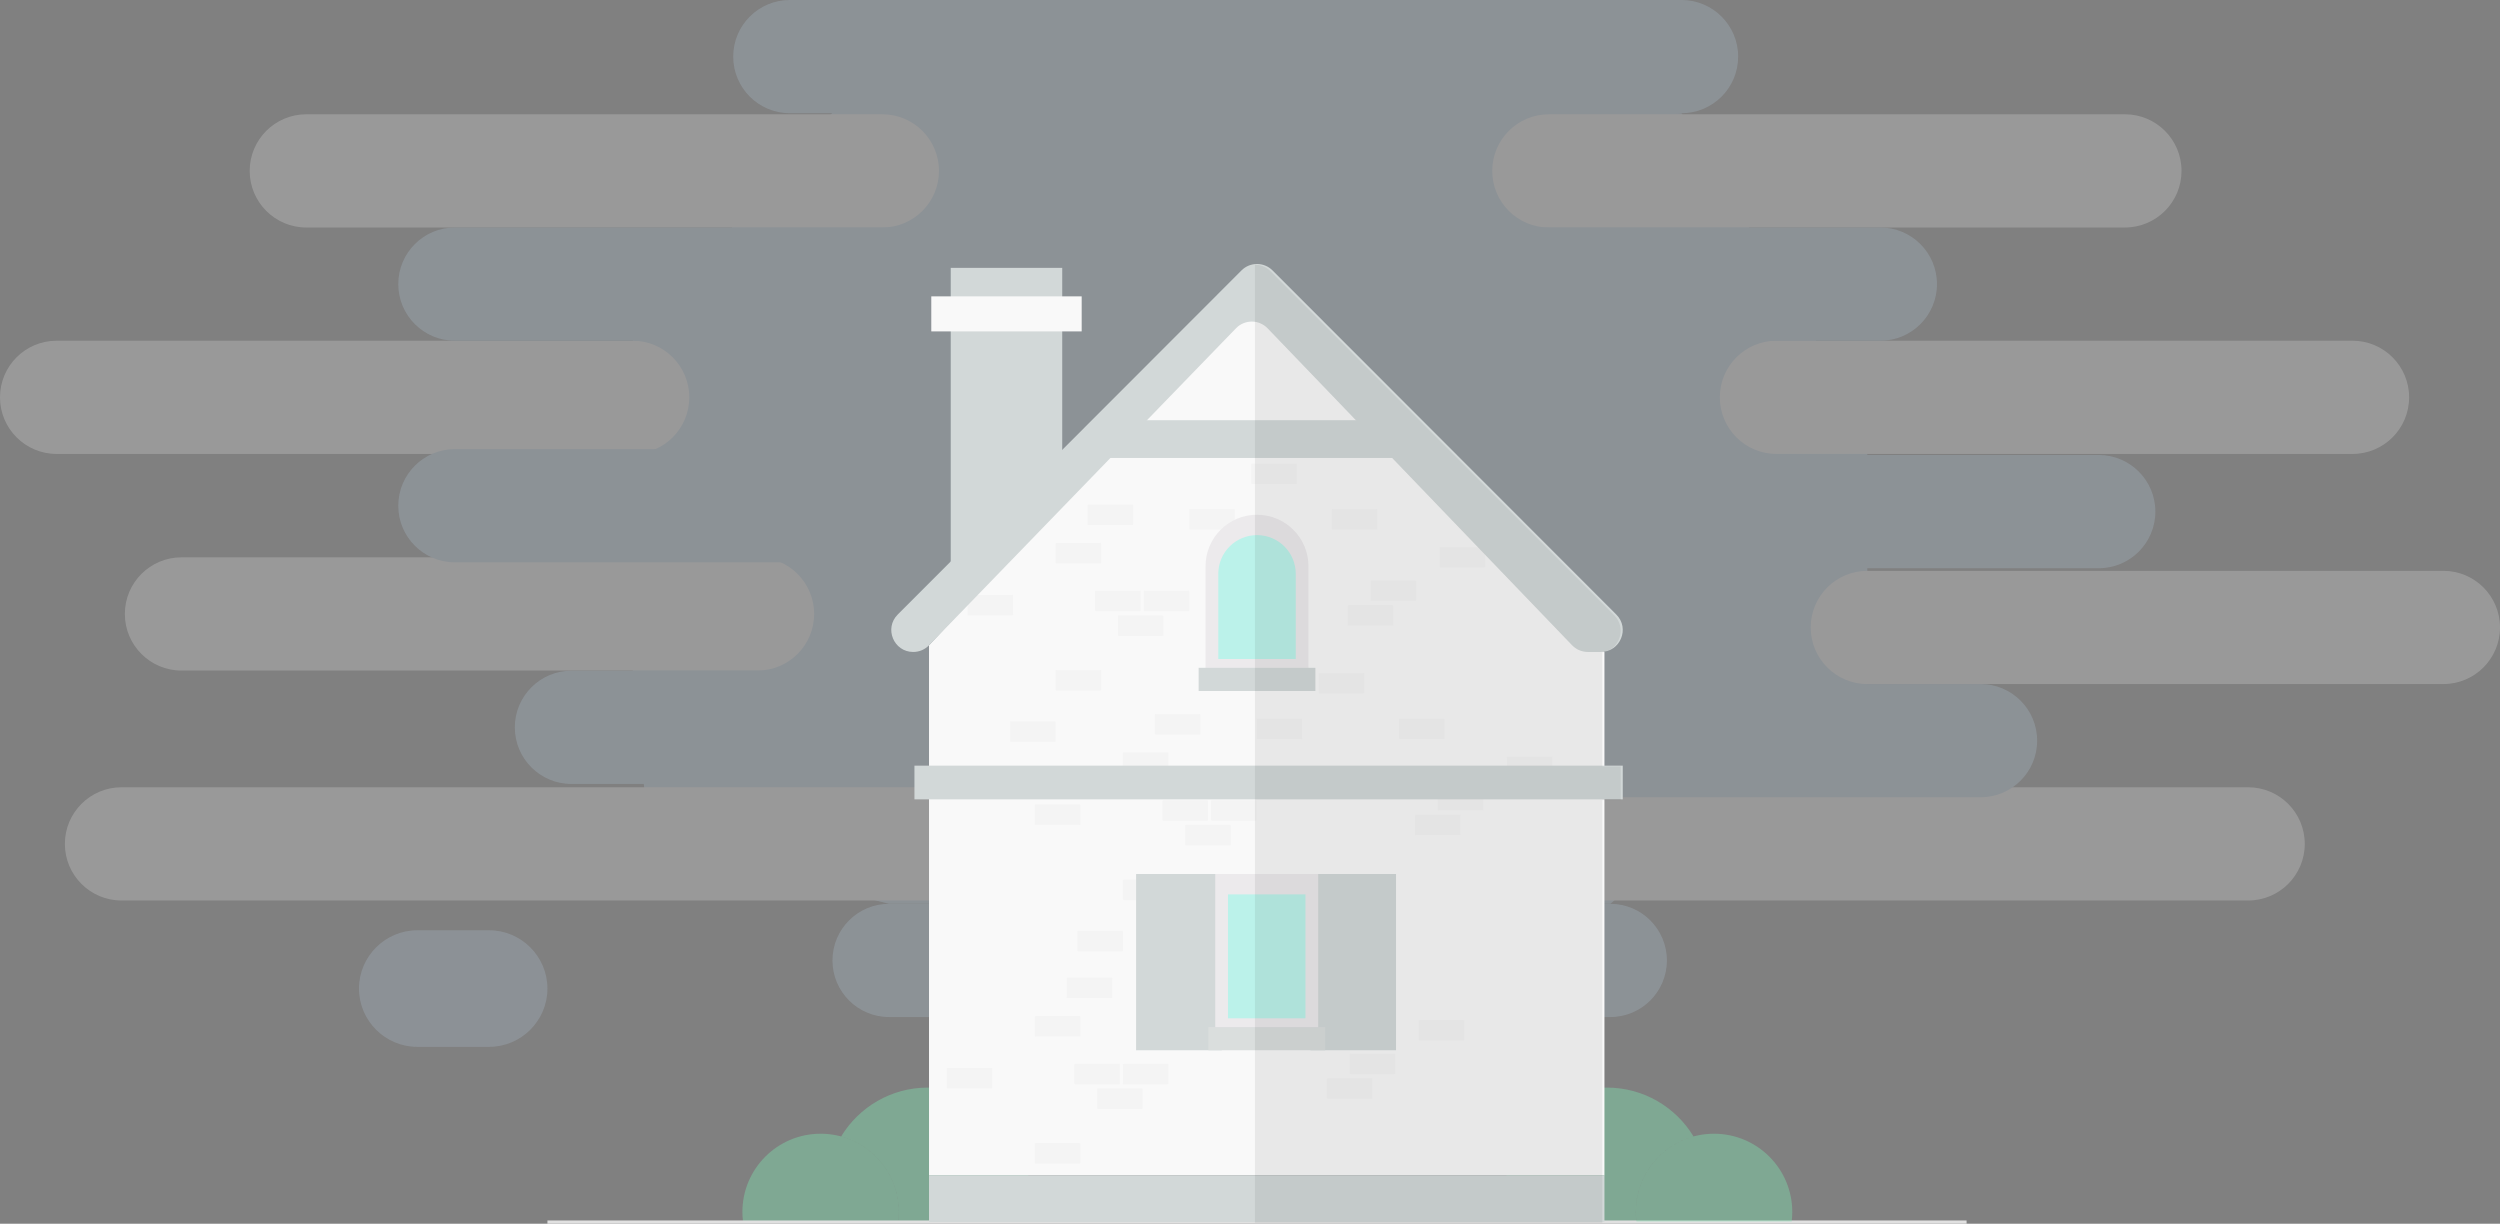 <?xml version="1.0" encoding="iso-8859-1"?>
<!-- Generator: Adobe Illustrator 22.0.1, SVG Export Plug-In . SVG Version: 6.00 Build 0)  -->
<svg version="1.1" id="Capa_1" xmlns="http://www.w3.org/2000/svg" xmlns:xlink="http://www.w3.org/1999/xlink" x="0px" y="0px"
	 viewBox="0 0 1529.897 748.891" style="enable-background:new 0 0 1529.897 748.891;" xml:space="preserve">
<rect x="0" y="0" width="1529.897" height="748.891" fill="#808080" stroke="none"/>
<g>
	<path style="opacity:0.4;fill:#7EE5AF;" d="M514.749,695.461c10.867-17.927,30.562-29.907,53.056-29.907
		c34.241,0,61.999,27.758,61.999,61.999c0,6.98-1.154,13.689-3.281,19.95h-76.811c0.232-1.913,0.366-3.857,0.366-5.833
		C550.078,719.57,535.102,700.978,514.749,695.461z"/>
	<path style="opacity:0.4;fill:#7EE5AF;" d="M550.078,741.67c0-26.445-21.438-47.882-47.882-47.882s-47.882,21.438-47.882,47.882
		c0,1.976,0.134,3.92,0.367,5.833h95.031C549.944,745.59,550.078,743.646,550.078,741.67z"/>
	<path style="opacity:0.4;fill:#7EE5AF;" d="M1036.368,695.461c-10.867-17.927-30.562-29.907-53.056-29.907
		c-34.241,0-61.999,27.758-61.999,61.999c0,6.98,1.154,13.689,3.281,19.95h76.811c-0.232-1.913-0.366-3.857-0.366-5.833
		C1001.039,719.57,1016.015,700.978,1036.368,695.461z"/>
	<g style="opacity:0.2;">
		<polygon style="fill:#BEDBF1;" points="524.38,51.819 387.172,208.507 387.172,418.614 398.04,516.426 544.081,553.105 
			985.429,553.105 1142.725,418.614 1142.725,261.707 1029.033,69.283 		"/>
		<g>
			<path style="fill:#FFFFFF;" d="M539.974,139.224h-352.53c-19.132,0-34.642-15.51-34.642-34.642s15.51-34.642,34.642-34.642
				h352.53c19.132,0,34.642,15.51,34.642,34.642S559.106,139.224,539.974,139.224z"/>
		</g>
		<g>
			<path style="fill:#FFFFFF;" d="M1300.364,139.224h-352.53c-19.132,0-34.642-15.51-34.642-34.642s15.51-34.642,34.642-34.642
				h352.53c19.132,0,34.642,15.51,34.642,34.642S1319.496,139.224,1300.364,139.224z"/>
		</g>
		<g>
			<path style="fill:#FFFFFF;" d="M1439.639,277.791h-352.53c-19.132,0-34.642-15.51-34.642-34.642s15.51-34.642,34.642-34.642
				h352.53c19.132,0,34.642,15.51,34.642,34.642S1458.771,277.791,1439.639,277.791z"/>
		</g>
		<g>
			<path style="fill:#FFFFFF;" d="M387.172,277.791H34.642C15.51,277.791,0,262.281,0,243.149s15.51-34.642,34.642-34.642h352.53
				c19.132,0,34.642,15.51,34.642,34.642S406.304,277.791,387.172,277.791z"/>
		</g>
		<g>
			<path style="fill:#FFFFFF;" d="M463.578,410.354h-352.53c-19.132,0-34.642-15.51-34.642-34.642s15.51-34.642,34.642-34.642
				h352.53c19.132,0,34.642,15.51,34.642,34.642S482.71,410.354,463.578,410.354z"/>
		</g>
		<g>
			<path style="fill:#FFFFFF;" d="M1495.255,418.614h-352.53c-19.132,0-34.642-15.51-34.642-34.642s15.51-34.642,34.642-34.642
				h352.53c19.132,0,34.642,15.51,34.642,34.642S1514.387,418.614,1495.255,418.614z"/>
		</g>
		<g>
			<path style="fill:#FFFFFF;" d="M1375.781,551.067H872.417c-19.132,0-34.642-15.51-34.642-34.642
				c0-19.132,15.51-34.642,34.642-34.642h503.363c19.132,0,34.642,15.51,34.642,34.642
				C1410.422,535.557,1394.912,551.067,1375.781,551.067z"/>
		</g>
		<g>
			<path style="fill:#FFFFFF;" d="M577.712,551.067H74.349c-19.132,0-34.642-15.51-34.642-34.642
				c0-19.132,15.51-34.642,34.642-34.642h503.363c19.132,0,34.642,15.51,34.642,34.642
				C612.354,535.557,596.844,551.067,577.712,551.067z"/>
		</g>
		<g>
			<path style="fill:#BEDBF1;" d="M985.429,622.389H544.081c-19.132,0-34.642-15.51-34.642-34.642
				c0-19.132,15.51-34.642,34.642-34.642h441.347c19.132,0,34.642,15.51,34.642,34.642
				C1020.07,606.879,1004.56,622.389,985.429,622.389z"/>
		</g>
		<g>
			<path style="fill:#BEDBF1;" d="M1212.009,487.897H770.661c-19.132,0-34.642-15.51-34.642-34.642s15.51-34.642,34.642-34.642
				h441.347c19.132,0,34.642,15.51,34.642,34.642S1231.14,487.897,1212.009,487.897z"/>
		</g>
		<g>
			<path style="fill:#BEDBF1;" d="M1284.349,347.731H843.001c-19.132,0-34.642-15.51-34.642-34.642s15.51-34.642,34.642-34.642
				h441.347c19.132,0,34.642,15.51,34.642,34.642S1303.48,347.731,1284.349,347.731z"/>
		</g>
		<g>
			<path style="fill:#BEDBF1;" d="M1029.033,69.283H483.339c-19.132,0-34.642-15.51-34.642-34.642S464.207,0,483.339,0h545.694
				c19.132,0,34.642,15.51,34.642,34.642S1048.165,69.283,1029.033,69.283z"/>
		</g>
		<g>
			<path style="fill:#BEDBF1;" d="M824.068,208.507H278.374c-19.132,0-34.642-15.51-34.642-34.642s15.51-34.642,34.642-34.642
				h545.694c19.132,0,34.642,15.51,34.642,34.642S843.2,208.507,824.068,208.507z"/>
		</g>
		<g>
			<path style="fill:#BEDBF1;" d="M824.068,344.127H278.374c-19.132,0-34.642-15.51-34.642-34.642
				c0-19.132,15.51-34.642,34.642-34.642h545.694c19.132,0,34.642,15.51,34.642,34.642
				C858.71,328.617,843.2,344.127,824.068,344.127z"/>
		</g>
		<g>
			<path style="fill:#BEDBF1;" d="M895.39,479.746H349.695c-19.132,0-34.642-15.51-34.642-34.642s15.51-34.642,34.642-34.642H895.39
				c19.132,0,34.642,15.51,34.642,34.642S914.521,479.746,895.39,479.746z"/>
		</g>
		<g>
			<path style="fill:#BEDBF1;" d="M1150.705,208.507H709.358c-19.132,0-34.642-15.51-34.642-34.642s15.51-34.642,34.642-34.642
				h441.347c19.132,0,34.642,15.51,34.642,34.642S1169.837,208.507,1150.705,208.507z"/>
		</g>
	</g>
	
		<line style="fill:none;stroke:#E0E0E0;stroke-width:2;stroke-miterlimit:10;" x1="335.009" y1="747.891" x2="1203.466" y2="747.891"/>
	<path style="opacity:0.2;fill:#BEDBF1;" d="M299.338,640.633H255.35c-19.619,0-35.671-16.052-35.671-35.671v-0.002
		c0-19.619,16.052-35.671,35.671-35.671h43.988c19.619,0,35.671,16.052,35.671,35.671v0.002
		C335.009,624.581,318.957,640.633,299.338,640.633z"/>
	<rect x="581.813" y="163.92" style="fill:#D2D8D8;" width="68.226" height="209.569"/>
	<polygon style="fill:#F9F9F9;" points="568.521,394.891 568.521,719.236 981.852,719.236 981.852,398.977 766.486,181.362 	"/>
	<g>
		<path style="fill:#F4F4F4;" d="M619.532,376.593h-27.007c-0.241,0-0.436-0.195-0.436-0.436v-11.674
			c0-0.241,0.195-0.436,0.436-0.436h27.007c0.241,0,0.436,0.195,0.436,0.436v11.674
			C619.968,376.398,619.772,376.593,619.532,376.593z"/>
		<path style="fill:#F4F4F4;" d="M673.432,422.594h-27.007c-0.241,0-0.436-0.195-0.436-0.436v-11.674
			c0-0.241,0.195-0.436,0.436-0.436h27.007c0.241,0,0.436,0.195,0.436,0.436v11.674
			C673.868,422.399,673.673,422.594,673.432,422.594z"/>
		<path style="fill:#F4F4F4;" d="M673.432,344.764h-27.007c-0.241,0-0.436-0.195-0.436-0.436v-11.674
			c0-0.241,0.195-0.436,0.436-0.436h27.007c0.241,0,0.436,0.195,0.436,0.436v11.674
			C673.868,344.569,673.673,344.764,673.432,344.764z"/>
		<path style="fill:#F4F4F4;" d="M645.553,453.959h-27.007c-0.241,0-0.436-0.195-0.436-0.436v-11.674
			c0-0.241,0.195-0.436,0.436-0.436h27.007c0.241,0,0.436,0.195,0.436,0.436v11.674
			C645.989,453.763,645.794,453.959,645.553,453.959z"/>
		<path style="fill:#F4F4F4;" d="M697.595,374.037h-27.007c-0.241,0-0.436-0.195-0.436-0.436v-11.673
			c0-0.241,0.195-0.436,0.436-0.436h27.007c0.241,0,0.436,0.195,0.436,0.436v11.673
			C698.031,373.841,697.835,374.037,697.595,374.037z"/>
		<path style="fill:#F4F4F4;" d="M727.333,374.037h-27.007c-0.241,0-0.436-0.195-0.436-0.436v-11.673
			c0-0.241,0.195-0.436,0.436-0.436h27.007c0.241,0,0.436,0.195,0.436,0.436v11.673
			C727.769,373.841,727.574,374.037,727.333,374.037z"/>
		<path style="fill:#F4F4F4;" d="M711.535,389.139h-27.008c-0.241,0-0.436-0.195-0.436-0.436v-11.674
			c0-0.241,0.195-0.436,0.436-0.436h27.008c0.241,0,0.436,0.195,0.436,0.436v11.674
			C711.971,388.944,711.776,389.139,711.535,389.139z"/>
		<path style="fill:#F4F4F4;" d="M692.949,321.298h-27.008c-0.241,0-0.436-0.195-0.436-0.436v-11.673
			c0-0.241,0.195-0.436,0.436-0.436h27.008c0.241,0,0.436,0.195,0.436,0.436v11.673C693.385,321.103,693.19,321.298,692.949,321.298
			z"/>
		<path style="fill:#F4F4F4;" d="M755.213,324.086h-27.008c-0.241,0-0.436-0.195-0.436-0.436v-11.673
			c0-0.241,0.195-0.436,0.436-0.436h27.008c0.241,0,0.436,0.195,0.436,0.436v11.673
			C755.649,323.891,755.454,324.086,755.213,324.086z"/>
		<path style="fill:#F4F4F4;" d="M793.182,296.207h-27.008c-0.241,0-0.436-0.195-0.436-0.436v-11.674
			c0-0.241,0.195-0.436,0.436-0.436h27.008c0.241,0,0.436,0.195,0.436,0.436v11.674
			C793.619,296.011,793.423,296.207,793.182,296.207z"/>
		<path style="fill:#F4F4F4;" d="M842.436,324.086h-27.007c-0.241,0-0.436-0.195-0.436-0.436v-11.673
			c0-0.241,0.195-0.436,0.436-0.436h27.007c0.241,0,0.436,0.195,0.436,0.436v11.673
			C842.872,323.891,842.677,324.086,842.436,324.086z"/>
		<path style="fill:#F4F4F4;" d="M908.417,347.319h-27.007c-0.241,0-0.436-0.195-0.436-0.436v-11.674
			c0-0.241,0.195-0.436,0.436-0.436h27.007c0.241,0,0.436,0.195,0.436,0.436v11.674
			C908.854,347.124,908.658,347.319,908.417,347.319z"/>
		<path style="fill:#F4F4F4;" d="M866.134,367.765h-27.008c-0.241,0-0.436-0.195-0.436-0.436v-11.674
			c0-0.241,0.195-0.436,0.436-0.436h27.008c0.241,0,0.436,0.195,0.436,0.436v11.674C866.57,367.569,866.375,367.765,866.134,367.765
			z"/>
		<path style="fill:#F4F4F4;" d="M852.194,382.866h-27.008c-0.241,0-0.436-0.195-0.436-0.436v-11.674
			c0-0.241,0.195-0.436,0.436-0.436h27.008c0.241,0,0.436,0.195,0.436,0.436v11.674
			C852.631,382.671,852.435,382.866,852.194,382.866z"/>
	</g>
	<g>
		<path style="fill:#F4F4F4;" d="M660.723,504.808h-27.008c-0.241,0-0.436-0.195-0.436-0.436v-11.673
			c0-0.241,0.195-0.436,0.436-0.436h27.008c0.241,0,0.436,0.195,0.436,0.436v11.673
			C661.159,504.613,660.964,504.808,660.723,504.808z"/>
		<path style="fill:#F4F4F4;" d="M714.624,550.809h-27.008c-0.241,0-0.436-0.195-0.436-0.436V538.7c0-0.241,0.195-0.436,0.436-0.436
			h27.008c0.241,0,0.436,0.195,0.436,0.436v11.673C715.06,550.614,714.865,550.809,714.624,550.809z"/>
		<path style="fill:#F4F4F4;" d="M714.624,472.979h-27.008c-0.241,0-0.436-0.195-0.436-0.436v-11.674
			c0-0.241,0.195-0.436,0.436-0.436h27.008c0.241,0,0.436,0.195,0.436,0.436v11.674C715.06,472.784,714.865,472.979,714.624,472.979
			z"/>
		<path style="fill:#F4F4F4;" d="M686.743,582.175h-27.007c-0.241,0-0.436-0.195-0.436-0.436v-11.674
			c0-0.241,0.195-0.436,0.436-0.436h27.007c0.241,0,0.436,0.195,0.436,0.436v11.674C687.18,581.979,686.984,582.175,686.743,582.175
			z"/>
		<path style="fill:#F4F4F4;" d="M738.786,502.253h-27.008c-0.241,0-0.436-0.195-0.436-0.436v-11.674
			c0-0.241,0.195-0.436,0.436-0.436h27.008c0.241,0,0.436,0.195,0.436,0.436v11.674
			C739.222,502.058,739.027,502.253,738.786,502.253z"/>
		<path style="fill:#F4F4F4;" d="M768.524,502.253h-27.008c-0.241,0-0.436-0.195-0.436-0.436v-11.674
			c0-0.241,0.195-0.436,0.436-0.436h27.008c0.241,0,0.436,0.195,0.436,0.436v11.674C768.96,502.058,768.765,502.253,768.524,502.253
			z"/>
		<path style="fill:#F4F4F4;" d="M752.726,517.354h-27.008c-0.241,0-0.436-0.195-0.436-0.436v-11.674
			c0-0.241,0.195-0.436,0.436-0.436h27.008c0.241,0,0.436,0.195,0.436,0.436v11.674
			C753.162,517.159,752.967,517.354,752.726,517.354z"/>
		<path style="fill:#F4F4F4;" d="M734.139,449.514h-27.007c-0.241,0-0.436-0.195-0.436-0.436v-11.674
			c0-0.241,0.195-0.436,0.436-0.436h27.007c0.241,0,0.436,0.195,0.436,0.436v11.674C734.575,449.319,734.38,449.514,734.139,449.514
			z"/>
		<path style="fill:#F4F4F4;" d="M796.403,452.302h-27.007c-0.241,0-0.436-0.195-0.436-0.436v-11.674
			c0-0.241,0.195-0.436,0.436-0.436h27.007c0.241,0,0.436,0.195,0.436,0.436v11.674C796.84,452.107,796.644,452.302,796.403,452.302
			z"/>
		<path style="fill:#F4F4F4;" d="M834.373,424.422h-27.008c-0.241,0-0.436-0.195-0.436-0.436v-11.673
			c0-0.241,0.195-0.436,0.436-0.436h27.008c0.241,0,0.436,0.195,0.436,0.436v11.673
			C834.809,424.226,834.614,424.422,834.373,424.422z"/>
		<path style="fill:#F4F4F4;" d="M883.627,452.302H856.62c-0.241,0-0.436-0.195-0.436-0.436v-11.674
			c0-0.241,0.195-0.436,0.436-0.436h27.007c0.241,0,0.436,0.195,0.436,0.436v11.674
			C884.063,452.107,883.867,452.302,883.627,452.302z"/>
		<path style="fill:#F4F4F4;" d="M949.609,475.534h-27.008c-0.241,0-0.436-0.195-0.436-0.436v-11.673
			c0-0.241,0.195-0.436,0.436-0.436h27.008c0.241,0,0.436,0.195,0.436,0.436v11.673C950.045,475.339,949.85,475.534,949.609,475.534
			z"/>
		<path style="fill:#F4F4F4;" d="M907.325,495.98h-27.007c-0.241,0-0.436-0.195-0.436-0.436V483.87c0-0.241,0.195-0.436,0.436-0.436
			h27.007c0.241,0,0.436,0.195,0.436,0.436v11.674C907.761,495.785,907.565,495.98,907.325,495.98z"/>
		<path style="fill:#F4F4F4;" d="M893.385,511.081h-27.008c-0.241,0-0.436-0.195-0.436-0.436v-11.673
			c0-0.241,0.195-0.436,0.436-0.436h27.008c0.241,0,0.436,0.195,0.436,0.436v11.673
			C893.821,510.886,893.626,511.081,893.385,511.081z"/>
	</g>
	<g>
		<path style="fill:#F4F4F4;" d="M606.803,666.11h-27.007c-0.241,0-0.436-0.195-0.436-0.436V654c0-0.241,0.195-0.436,0.436-0.436
			h27.007c0.241,0,0.436,0.195,0.436,0.436v11.674C607.239,665.915,607.044,666.11,606.803,666.11z"/>
		<path style="fill:#F4F4F4;" d="M660.704,712.111h-27.007c-0.241,0-0.436-0.195-0.436-0.436v-11.674
			c0-0.241,0.195-0.436,0.436-0.436h27.007c0.241,0,0.436,0.195,0.436,0.436v11.674C661.14,711.916,660.945,712.111,660.704,712.111
			z"/>
		<path style="fill:#F4F4F4;" d="M660.704,634.28h-27.007c-0.241,0-0.436-0.195-0.436-0.436v-11.673
			c0-0.241,0.195-0.436,0.436-0.436h27.007c0.241,0,0.436,0.195,0.436,0.436v11.673C661.14,634.085,660.945,634.28,660.704,634.28z"
			/>
		<path style="fill:#F4F4F4;" d="M632.825,743.476h-27.008c-0.241,0-0.436-0.195-0.436-0.436v-11.674
			c0-0.241,0.195-0.436,0.436-0.436h27.008c0.241,0,0.436,0.195,0.436,0.436v11.674
			C633.261,743.281,633.065,743.476,632.825,743.476z"/>
		<path style="fill:#F4F4F4;" d="M684.866,663.554h-27.007c-0.241,0-0.436-0.195-0.436-0.436v-11.674
			c0-0.241,0.195-0.436,0.436-0.436h27.007c0.241,0,0.436,0.195,0.436,0.436v11.674
			C685.302,663.359,685.107,663.554,684.866,663.554z"/>
		<path style="fill:#F4F4F4;" d="M714.604,663.554h-27.007c-0.241,0-0.436-0.195-0.436-0.436v-11.674
			c0-0.241,0.195-0.436,0.436-0.436h27.007c0.241,0,0.436,0.195,0.436,0.436v11.674
			C715.041,663.359,714.845,663.554,714.604,663.554z"/>
		<path style="fill:#F4F4F4;" d="M698.806,678.655h-27.007c-0.241,0-0.436-0.195-0.436-0.436v-11.673
			c0-0.241,0.195-0.436,0.436-0.436h27.007c0.241,0,0.436,0.195,0.436,0.436v11.673C699.242,678.46,699.047,678.655,698.806,678.655
			z"/>
		<path style="fill:#F4F4F4;" d="M680.219,610.815h-27.007c-0.241,0-0.436-0.195-0.436-0.436v-11.674
			c0-0.241,0.195-0.436,0.436-0.436h27.007c0.241,0,0.436,0.195,0.436,0.436v11.674C680.656,610.62,680.46,610.815,680.219,610.815z
			"/>
		<path style="fill:#F4F4F4;" d="M742.484,613.603h-27.007c-0.241,0-0.436-0.195-0.436-0.436v-11.674
			c0-0.241,0.195-0.436,0.436-0.436h27.007c0.241,0,0.436,0.195,0.436,0.436v11.674C742.92,613.408,742.725,613.603,742.484,613.603
			z"/>
		<path style="fill:#F4F4F4;" d="M780.453,585.724h-27.007c-0.241,0-0.436-0.195-0.436-0.436v-11.674
			c0-0.241,0.195-0.436,0.436-0.436h27.007c0.241,0,0.436,0.195,0.436,0.436v11.674
			C780.889,585.529,780.694,585.724,780.453,585.724z"/>
		<path style="fill:#F4F4F4;" d="M829.708,613.603H802.7c-0.241,0-0.436-0.195-0.436-0.436v-11.674c0-0.241,0.195-0.436,0.436-0.436
			h27.008c0.241,0,0.436,0.195,0.436,0.436v11.674C830.144,613.408,829.949,613.603,829.708,613.603z"/>
		<path style="fill:#F4F4F4;" d="M895.689,636.836h-27.007c-0.241,0-0.436-0.195-0.436-0.436v-11.674
			c0-0.241,0.195-0.436,0.436-0.436h27.007c0.241,0,0.436,0.195,0.436,0.436V636.4C896.125,636.641,895.93,636.836,895.689,636.836z
			"/>
		<path style="fill:#F4F4F4;" d="M853.405,657.281h-27.007c-0.241,0-0.436-0.195-0.436-0.436v-11.673
			c0-0.241,0.195-0.436,0.436-0.436h27.007c0.241,0,0.436,0.195,0.436,0.436v11.673
			C853.841,657.086,853.646,657.281,853.405,657.281z"/>
		<path style="fill:#F4F4F4;" d="M839.465,672.382h-27.007c-0.241,0-0.436-0.195-0.436-0.436v-11.673
			c0-0.241,0.195-0.436,0.436-0.436h27.007c0.241,0,0.436,0.195,0.436,0.436v11.673
			C839.901,672.187,839.706,672.382,839.465,672.382z"/>
	</g>
	<rect x="695.258" y="534.858" style="fill:#D2D8D8;" width="52.359" height="107.86"/>
	<path style="fill:#D2D8D8;" d="M558.875,398.977L558.875,398.977c3.636,0,7.116-1.474,9.646-4.086l187.864-194.008
		c5.291-5.464,14.058-5.446,19.327,0.037l186.31,193.932c2.532,2.635,6.028,4.125,9.682,4.125h7.902
		c11.958,0,17.95-14.456,9.498-22.916L778.74,165.484c-5.244-5.249-13.752-5.249-18.997,0L549.377,376.062
		C540.925,384.522,546.917,398.977,558.875,398.977z"/>
	<rect x="672.252" y="257.147" style="fill:#D2D8D8;" width="188.195" height="23.115"/>
	<rect x="559.6" y="468.546" style="fill:#D2D8D8;" width="433.46" height="20.626"/>
	<rect x="801.96" y="534.858" style="fill:#D2D8D8;" width="52.359" height="107.86"/>
	<g>
		<path style="fill:#ECEAEC;" d="M800.74,415.766h-62.997v-69.268c0-17.395,14.102-31.498,31.499-31.498l0,0
			c17.395,0,31.498,14.103,31.498,31.498V415.766z"/>
		<path style="fill:#BBF2EA;" d="M792.947,403.299h-47.411v-52.129c0-13.093,10.613-23.706,23.706-23.706l0,0
			c13.092,0,23.705,10.613,23.705,23.706V403.299z"/>
		<rect x="733.521" y="408.671" style="fill:#D2D8D8;" width="71.441" height="14.189"/>
	</g>
	<g>
		<rect x="743.688" y="534.858" style="fill:#ECEAEC;" width="62.997" height="100.766"/>
		<rect x="751.481" y="547.324" style="fill:#BBF2EA;" width="47.411" height="75.834"/>
		<rect x="739.466" y="628.53" style="fill:#DADEDD;" width="71.441" height="14.188"/>
	</g>
	<rect x="568.521" y="719.236" style="fill:#D2D8D8;" width="413.33" height="28.559"/>
	<rect x="569.914" y="181.362" style="fill:#F9F9F9;" width="92.025" height="21.437"/>
	<path style="opacity:0.4;fill:#7EE5AF;" d="M1001.039,741.67c0-26.445,21.438-47.882,47.882-47.882
		c26.445,0,47.882,21.438,47.882,47.882c0,1.976-0.134,3.92-0.366,5.833h-95.032C1001.173,745.59,1001.039,743.646,1001.039,741.67z
		"/>
	<path style="opacity:0.07;" d="M980.582,469.019V399.45l-0.154-0.155c10.535-1.565,15.351-14.81,7.407-22.76L777.47,165.957
		c-2.622-2.625-6.06-3.937-9.499-3.937v586.248h212.611v-28.559V489.644h11.208v-20.626H980.582z"/>
</g>
</svg>
